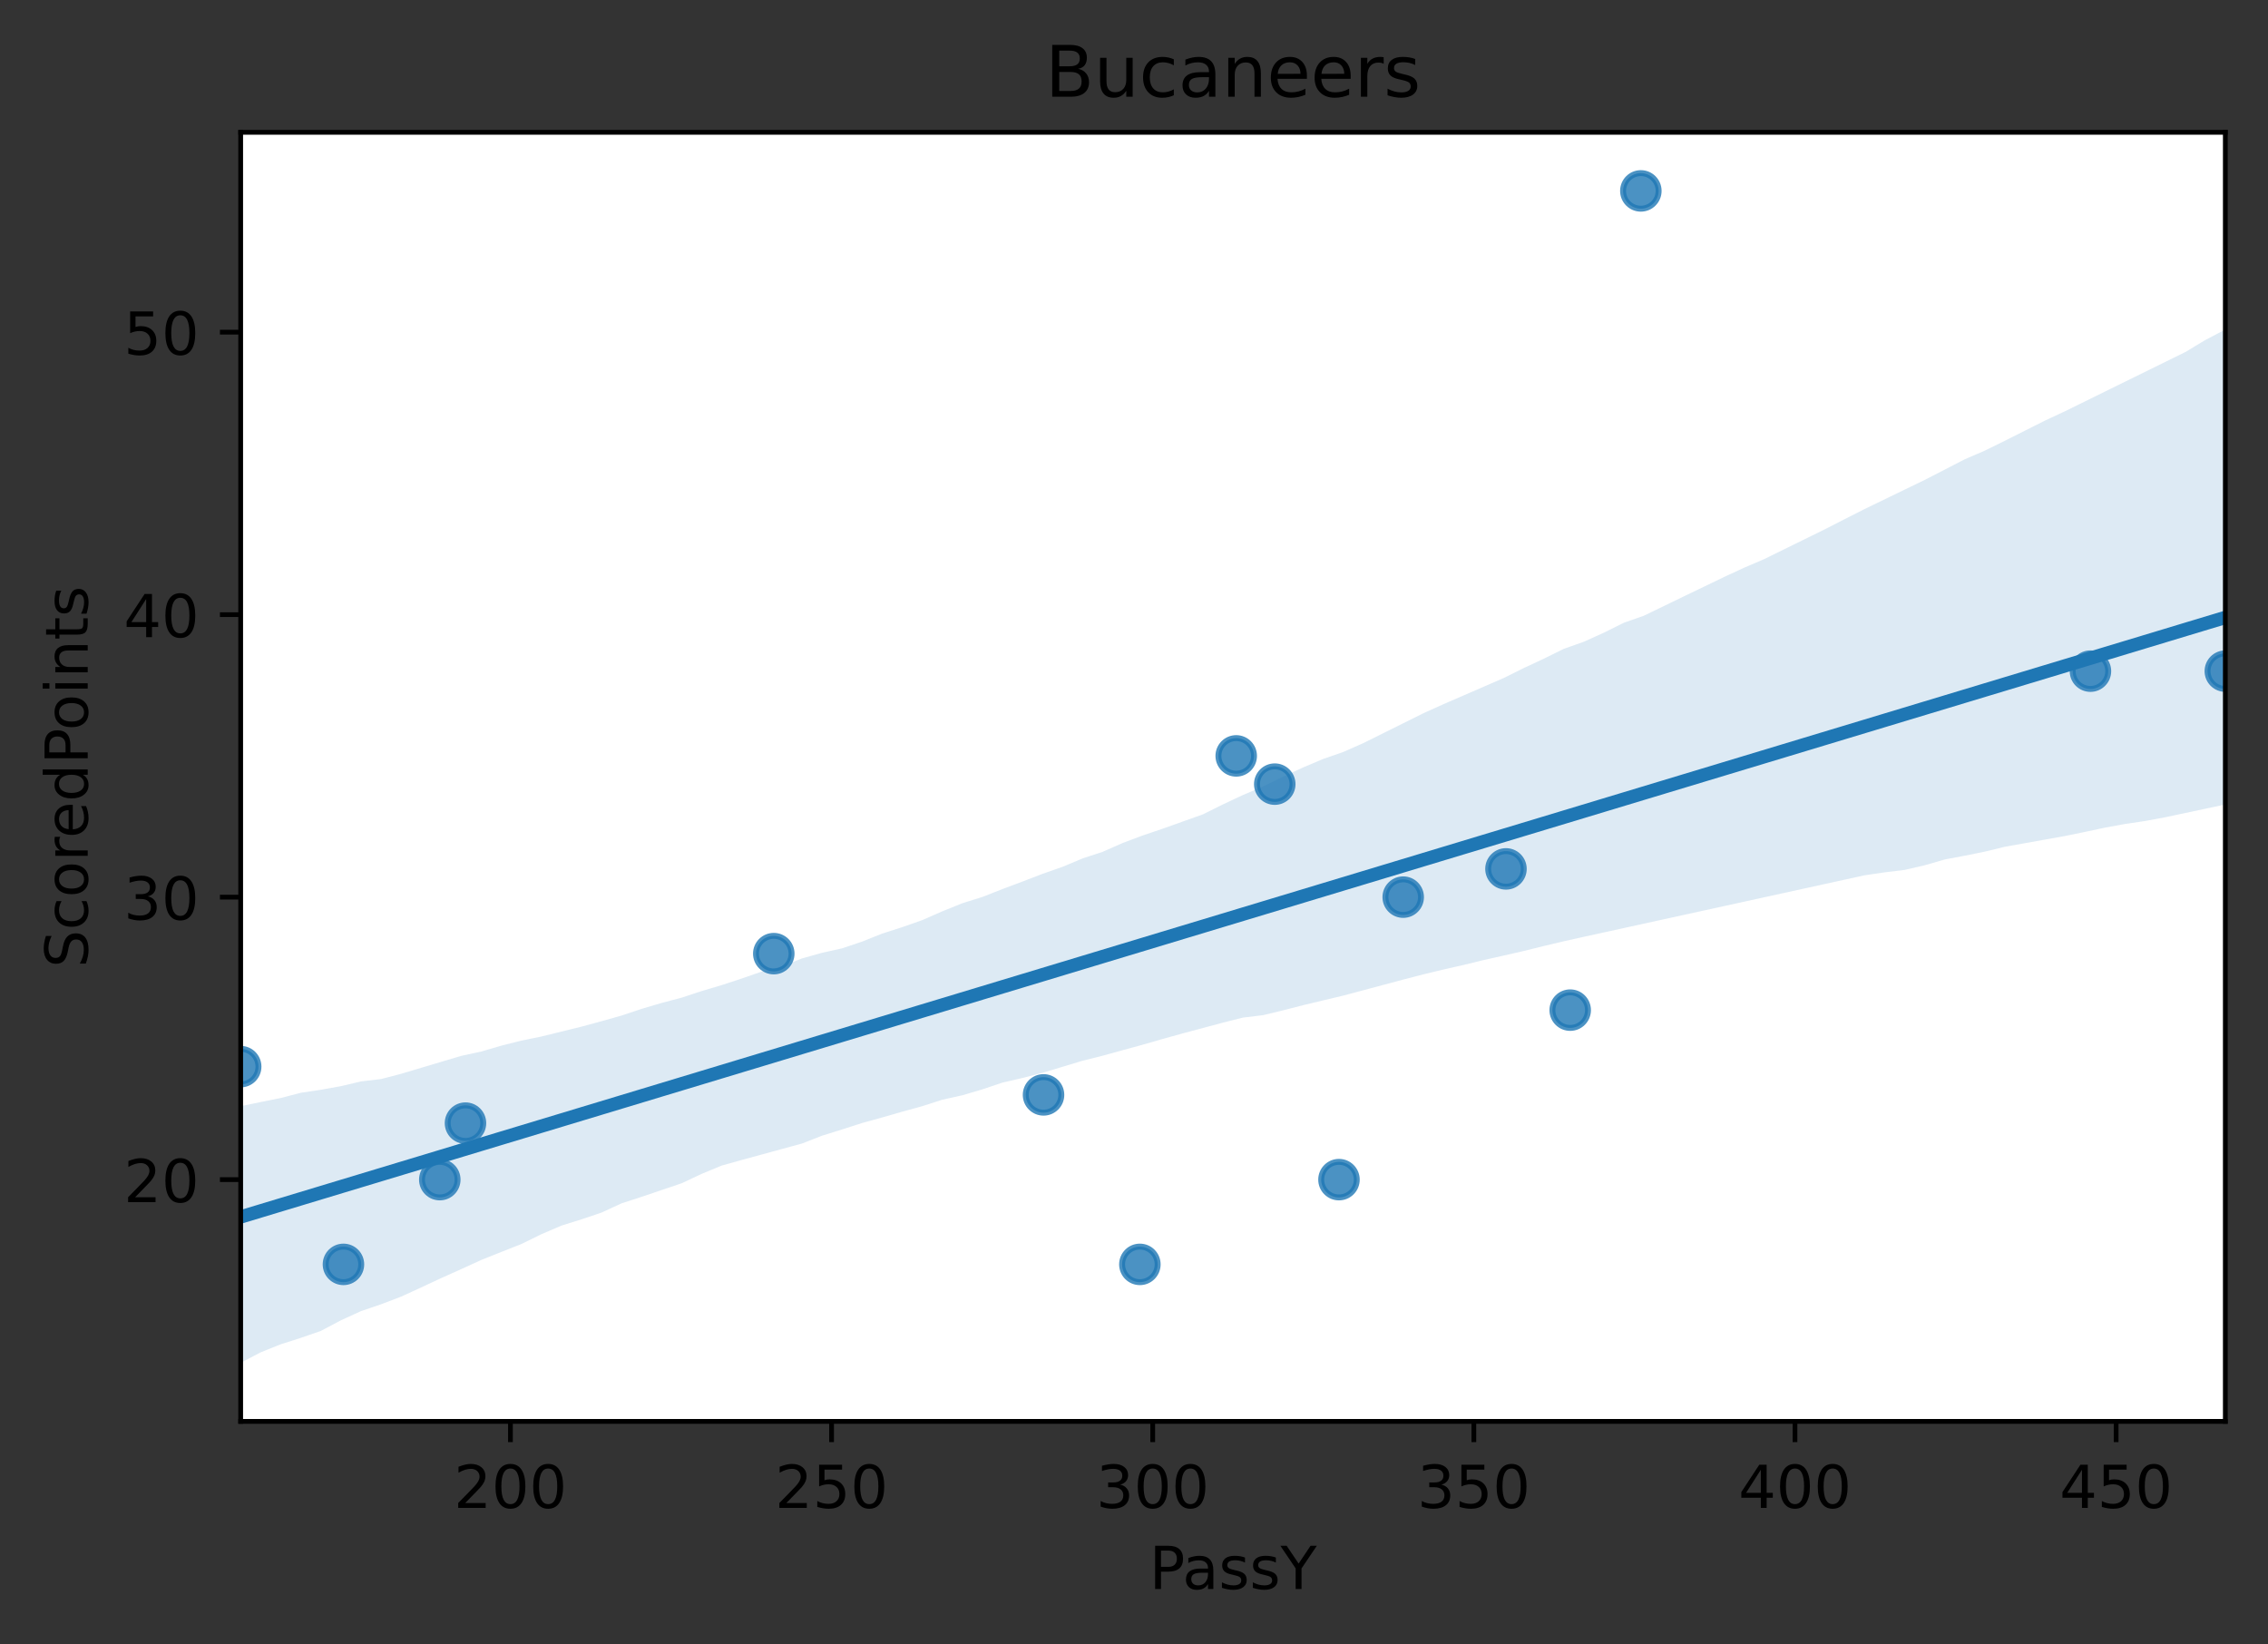 <?xml version="1.0" encoding="utf-8" standalone="no"?>
<!DOCTYPE svg PUBLIC "-//W3C//DTD SVG 1.1//EN"
  "http://www.w3.org/Graphics/SVG/1.1/DTD/svg11.dtd">
<!-- Created with matplotlib (https://matplotlib.org/) -->
<svg height="277.314pt" version="1.1" viewBox="0 0 382.603 277.314" width="382.603pt" xmlns="http://www.w3.org/2000/svg" xmlns:xlink="http://www.w3.org/1999/xlink">
 <rect x="0" y="0" width="382.603" height="277.314" fill="#333333" stroke="none"/>
 <defs>
  <style type="text/css">
*{stroke-linecap:butt;stroke-linejoin:round;}
  </style>
 </defs>
 <g id="figure_1">
  <g id="patch_1">
   <path d="M 0 277.314 
L 382.603 277.314 
L 382.603 0 
L 0 0 
z
" style="fill:none;"/>
  </g>
  <g id="axes_1">
   <g id="patch_2">
    <path d="M 40.603 239.758 
L 375.403 239.758 
L 375.403 22.318 
L 40.603 22.318 
z
" style="fill:#ffffff;"/>
   </g>
   <g id="PathCollection_1">
    <defs>
     <path d="M 0 3 
C 0.796 3 1.559 2.684 2.121 2.121 
C 2.684 1.559 3 0.796 3 0 
C 3 -0.796 2.684 -1.559 2.121 -2.121 
C 1.559 -2.684 0.796 -3 0 -3 
C -0.796 -3 -1.559 -2.684 -2.121 -2.121 
C -2.684 -1.559 -3 -0.796 -3 0 
C -3 0.796 -2.684 1.559 -2.121 2.121 
C -1.559 2.684 -0.796 3 0 3 
z
" id="meb78a6cd34" style="stroke:#1f77b4;stroke-opacity:0.8;"/>
    </defs>
    <g clip-path="url(#pad8242b88b)">
     <use style="fill:#1f77b4;fill-opacity:0.8;stroke:#1f77b4;stroke-opacity:0.8;" x="57.939" xlink:href="#meb78a6cd34" y="213.276"/>
     <use style="fill:#1f77b4;fill-opacity:0.8;stroke:#1f77b4;stroke-opacity:0.8;" x="74.191" xlink:href="#meb78a6cd34" y="198.981"/>
     <use style="fill:#1f77b4;fill-opacity:0.8;stroke:#1f77b4;stroke-opacity:0.8;" x="254.052" xlink:href="#meb78a6cd34" y="146.565"/>
     <use style="fill:#1f77b4;fill-opacity:0.8;stroke:#1f77b4;stroke-opacity:0.8;" x="276.805" xlink:href="#meb78a6cd34" y="32.202"/>
     <use style="fill:#1f77b4;fill-opacity:0.8;stroke:#1f77b4;stroke-opacity:0.8;" x="40.603" xlink:href="#meb78a6cd34" y="179.92"/>
     <use style="fill:#1f77b4;fill-opacity:0.8;stroke:#1f77b4;stroke-opacity:0.8;" x="264.887" xlink:href="#meb78a6cd34" y="170.39"/>
     <use style="fill:#1f77b4;fill-opacity:0.8;stroke:#1f77b4;stroke-opacity:0.8;" x="176.04" xlink:href="#meb78a6cd34" y="184.686"/>
     <use style="fill:#1f77b4;fill-opacity:0.8;stroke:#1f77b4;stroke-opacity:0.8;" x="215.046" xlink:href="#meb78a6cd34" y="132.269"/>
     <use style="fill:#1f77b4;fill-opacity:0.8;stroke:#1f77b4;stroke-opacity:0.8;" x="236.716" xlink:href="#meb78a6cd34" y="151.33"/>
     <use style="fill:#1f77b4;fill-opacity:0.8;stroke:#1f77b4;stroke-opacity:0.8;" x="192.292" xlink:href="#meb78a6cd34" y="213.276"/>
     <use style="fill:#1f77b4;fill-opacity:0.8;stroke:#1f77b4;stroke-opacity:0.8;" x="208.545" xlink:href="#meb78a6cd34" y="127.504"/>
     <use style="fill:#1f77b4;fill-opacity:0.8;stroke:#1f77b4;stroke-opacity:0.8;" x="130.533" xlink:href="#meb78a6cd34" y="160.86"/>
     <use style="fill:#1f77b4;fill-opacity:0.8;stroke:#1f77b4;stroke-opacity:0.8;" x="375.403" xlink:href="#meb78a6cd34" y="113.209"/>
     <use style="fill:#1f77b4;fill-opacity:0.8;stroke:#1f77b4;stroke-opacity:0.8;" x="352.65" xlink:href="#meb78a6cd34" y="113.209"/>
     <use style="fill:#1f77b4;fill-opacity:0.8;stroke:#1f77b4;stroke-opacity:0.8;" x="225.881" xlink:href="#meb78a6cd34" y="198.981"/>
     <use style="fill:#1f77b4;fill-opacity:0.8;stroke:#1f77b4;stroke-opacity:0.8;" x="78.525" xlink:href="#meb78a6cd34" y="189.451"/>
    </g>
   </g>
   <g id="PolyCollection_1">
    <path clip-path="url(#pad8242b88b)" d="M 40.603 186.589 
L 40.603 229.874 
L 43.985 228.109 
L 47.367 226.752 
L 50.749 225.67 
L 54.13 224.5 
L 57.512 222.711 
L 60.894 221.16 
L 64.276 220.01 
L 67.658 218.72 
L 71.039 217.172 
L 74.421 215.592 
L 77.803 214.076 
L 81.185 212.533 
L 84.567 211.179 
L 87.949 209.844 
L 91.33 208.187 
L 94.712 206.737 
L 98.094 205.677 
L 101.476 204.538 
L 104.858 202.979 
L 108.239 201.879 
L 111.621 200.735 
L 115.003 199.589 
L 118.385 197.998 
L 121.767 196.603 
L 125.149 195.659 
L 128.53 194.735 
L 131.912 193.812 
L 135.294 192.888 
L 138.676 191.569 
L 142.058 190.513 
L 145.439 189.426 
L 148.821 188.493 
L 152.203 187.52 
L 155.585 186.588 
L 158.967 185.5 
L 162.349 184.749 
L 165.73 183.75 
L 169.112 182.612 
L 172.494 181.832 
L 175.876 180.959 
L 179.258 179.943 
L 182.639 178.922 
L 186.021 178.076 
L 189.403 177.141 
L 192.785 176.22 
L 196.167 175.244 
L 199.549 174.303 
L 202.93 173.399 
L 206.312 172.496 
L 209.694 171.647 
L 213.076 171.239 
L 216.458 170.421 
L 219.839 169.553 
L 223.221 168.742 
L 226.603 167.938 
L 229.985 167.037 
L 233.367 166.133 
L 236.749 165.23 
L 240.13 164.351 
L 243.512 163.535 
L 246.894 162.768 
L 250.276 161.946 
L 253.658 161.187 
L 257.039 160.416 
L 260.421 159.578 
L 263.803 158.775 
L 267.185 158.021 
L 270.567 157.281 
L 273.949 156.54 
L 277.33 155.799 
L 280.712 155.058 
L 284.094 154.317 
L 287.476 153.576 
L 290.858 152.836 
L 294.239 152.095 
L 297.621 151.354 
L 301.003 150.613 
L 304.385 149.872 
L 307.767 149.131 
L 311.149 148.391 
L 314.53 147.65 
L 317.912 147.15 
L 321.294 146.739 
L 324.676 145.959 
L 328.058 144.979 
L 331.439 144.341 
L 334.821 143.658 
L 338.203 142.835 
L 341.585 142.231 
L 344.967 141.626 
L 348.349 141.019 
L 351.73 140.326 
L 355.112 139.605 
L 358.494 138.987 
L 361.876 138.485 
L 365.258 137.858 
L 368.639 137.139 
L 372.021 136.419 
L 375.403 135.702 
L 375.403 55.583 
L 375.403 55.583 
L 372.021 57.361 
L 368.639 59.393 
L 365.258 61.056 
L 361.876 62.72 
L 358.494 64.383 
L 355.112 66.047 
L 351.73 67.71 
L 348.349 69.374 
L 344.967 70.953 
L 341.585 72.653 
L 338.203 74.355 
L 334.821 76.016 
L 331.439 77.477 
L 328.058 79.222 
L 324.676 80.961 
L 321.294 82.6 
L 317.912 84.238 
L 314.53 85.876 
L 311.149 87.591 
L 307.767 89.321 
L 304.385 90.983 
L 301.003 92.645 
L 297.621 94.307 
L 294.239 95.757 
L 290.858 97.323 
L 287.476 98.952 
L 284.094 100.58 
L 280.712 102.218 
L 277.33 103.856 
L 273.949 105.04 
L 270.567 106.721 
L 267.185 108.252 
L 263.803 109.447 
L 260.421 111.117 
L 257.039 112.691 
L 253.658 114.374 
L 250.276 115.842 
L 246.894 117.314 
L 243.512 118.78 
L 240.13 120.304 
L 236.749 121.987 
L 233.367 123.669 
L 229.985 125.351 
L 226.603 126.842 
L 223.221 128.018 
L 219.839 129.451 
L 216.458 131.003 
L 213.076 132.659 
L 209.694 134.101 
L 206.312 135.681 
L 202.93 137.364 
L 199.549 138.57 
L 196.167 139.777 
L 192.785 140.922 
L 189.403 142.192 
L 186.021 143.683 
L 182.639 144.795 
L 179.258 146.213 
L 175.876 147.398 
L 172.494 148.699 
L 169.112 149.966 
L 165.73 151.298 
L 162.349 152.356 
L 158.967 153.72 
L 155.585 155.206 
L 152.203 156.394 
L 148.821 157.477 
L 145.439 158.826 
L 142.058 159.967 
L 138.676 160.719 
L 135.294 161.669 
L 131.912 163.009 
L 128.53 163.875 
L 125.149 165.051 
L 121.767 166.162 
L 118.385 167.166 
L 115.003 168.284 
L 111.621 169.175 
L 108.239 170.174 
L 104.858 171.306 
L 101.476 172.257 
L 98.094 173.176 
L 94.712 174.008 
L 91.33 174.841 
L 87.949 175.534 
L 84.567 176.385 
L 81.185 177.373 
L 77.803 178.107 
L 74.421 179.113 
L 71.039 180.122 
L 67.658 181.134 
L 64.276 182.015 
L 60.894 182.414 
L 57.512 183.214 
L 54.13 183.822 
L 50.749 184.33 
L 47.367 185.214 
L 43.985 185.891 
L 40.603 186.589 
z
" style="fill:#1f77b4;fill-opacity:0.15;"/>
   </g>
   <g id="matplotlib.axis_1">
    <g id="xtick_1">
     <g id="line2d_1">
      <defs>
       <path d="M 0 0 
L 0 3.5 
" id="m4fa3855c12" style="stroke:#000000;stroke-width:0.8;"/>
      </defs>
      <g>
       <use style="stroke:#000000;stroke-width:0.8;" x="86.11" xlink:href="#m4fa3855c12" y="239.758"/>
      </g>
     </g>
     <g id="text_1">
      <!-- 200 -->
      <defs>
       <path d="M 19.188 8.297 
L 53.609 8.297 
L 53.609 0 
L 7.328 0 
L 7.328 8.297 
Q 12.938 14.109 22.625 23.891 
Q 32.328 33.688 34.812 36.531 
Q 39.547 41.844 41.422 45.531 
Q 43.312 49.219 43.312 52.781 
Q 43.312 58.594 39.234 62.25 
Q 35.156 65.922 28.609 65.922 
Q 23.969 65.922 18.812 64.312 
Q 13.672 62.703 7.812 59.422 
L 7.812 69.391 
Q 13.766 71.781 18.938 73 
Q 24.125 74.219 28.422 74.219 
Q 39.75 74.219 46.484 68.547 
Q 53.219 62.891 53.219 53.422 
Q 53.219 48.922 51.531 44.891 
Q 49.859 40.875 45.406 35.406 
Q 44.188 33.984 37.641 27.219 
Q 31.109 20.453 19.188 8.297 
z
" id="DejaVuSans-50"/>
       <path d="M 31.781 66.406 
Q 24.172 66.406 20.328 58.906 
Q 16.5 51.422 16.5 36.375 
Q 16.5 21.391 20.328 13.891 
Q 24.172 6.391 31.781 6.391 
Q 39.453 6.391 43.281 13.891 
Q 47.125 21.391 47.125 36.375 
Q 47.125 51.422 43.281 58.906 
Q 39.453 66.406 31.781 66.406 
z
M 31.781 74.219 
Q 44.047 74.219 50.516 64.516 
Q 56.984 54.828 56.984 36.375 
Q 56.984 17.969 50.516 8.266 
Q 44.047 -1.422 31.781 -1.422 
Q 19.531 -1.422 13.062 8.266 
Q 6.594 17.969 6.594 36.375 
Q 6.594 54.828 13.062 64.516 
Q 19.531 74.219 31.781 74.219 
z
" id="DejaVuSans-48"/>
      </defs>
      <g transform="translate(76.566 254.357)scale(0.1 -0.1)">
       <use xlink:href="#DejaVuSans-50"/>
       <use x="63.623" xlink:href="#DejaVuSans-48"/>
       <use x="127.246" xlink:href="#DejaVuSans-48"/>
      </g>
     </g>
    </g>
    <g id="xtick_2">
     <g id="line2d_2">
      <g>
       <use style="stroke:#000000;stroke-width:0.8;" x="140.285" xlink:href="#m4fa3855c12" y="239.758"/>
      </g>
     </g>
     <g id="text_2">
      <!-- 250 -->
      <defs>
       <path d="M 10.797 72.906 
L 49.516 72.906 
L 49.516 64.594 
L 19.828 64.594 
L 19.828 46.734 
Q 21.969 47.469 24.109 47.828 
Q 26.266 48.188 28.422 48.188 
Q 40.625 48.188 47.75 41.5 
Q 54.891 34.812 54.891 23.391 
Q 54.891 11.625 47.562 5.094 
Q 40.234 -1.422 26.906 -1.422 
Q 22.312 -1.422 17.547 -0.641 
Q 12.797 0.141 7.719 1.703 
L 7.719 11.625 
Q 12.109 9.234 16.797 8.062 
Q 21.484 6.891 26.703 6.891 
Q 35.156 6.891 40.078 11.328 
Q 45.016 15.766 45.016 23.391 
Q 45.016 31 40.078 35.438 
Q 35.156 39.891 26.703 39.891 
Q 22.75 39.891 18.812 39.016 
Q 14.891 38.141 10.797 36.281 
z
" id="DejaVuSans-53"/>
      </defs>
      <g transform="translate(130.741 254.357)scale(0.1 -0.1)">
       <use xlink:href="#DejaVuSans-50"/>
       <use x="63.623" xlink:href="#DejaVuSans-53"/>
       <use x="127.246" xlink:href="#DejaVuSans-48"/>
      </g>
     </g>
    </g>
    <g id="xtick_3">
     <g id="line2d_3">
      <g>
       <use style="stroke:#000000;stroke-width:0.8;" x="194.459" xlink:href="#m4fa3855c12" y="239.758"/>
      </g>
     </g>
     <g id="text_3">
      <!-- 300 -->
      <defs>
       <path d="M 40.578 39.312 
Q 47.656 37.797 51.625 33 
Q 55.609 28.219 55.609 21.188 
Q 55.609 10.406 48.188 4.484 
Q 40.766 -1.422 27.094 -1.422 
Q 22.516 -1.422 17.656 -0.516 
Q 12.797 0.391 7.625 2.203 
L 7.625 11.719 
Q 11.719 9.328 16.594 8.109 
Q 21.484 6.891 26.812 6.891 
Q 36.078 6.891 40.938 10.547 
Q 45.797 14.203 45.797 21.188 
Q 45.797 27.641 41.281 31.266 
Q 36.766 34.906 28.719 34.906 
L 20.219 34.906 
L 20.219 43.016 
L 29.109 43.016 
Q 36.375 43.016 40.234 45.922 
Q 44.094 48.828 44.094 54.297 
Q 44.094 59.906 40.109 62.906 
Q 36.141 65.922 28.719 65.922 
Q 24.656 65.922 20.016 65.031 
Q 15.375 64.156 9.812 62.312 
L 9.812 71.094 
Q 15.438 72.656 20.344 73.438 
Q 25.25 74.219 29.594 74.219 
Q 40.828 74.219 47.359 69.109 
Q 53.906 64.016 53.906 55.328 
Q 53.906 49.266 50.438 45.094 
Q 46.969 40.922 40.578 39.312 
z
" id="DejaVuSans-51"/>
      </defs>
      <g transform="translate(184.916 254.357)scale(0.1 -0.1)">
       <use xlink:href="#DejaVuSans-51"/>
       <use x="63.623" xlink:href="#DejaVuSans-48"/>
       <use x="127.246" xlink:href="#DejaVuSans-48"/>
      </g>
     </g>
    </g>
    <g id="xtick_4">
     <g id="line2d_4">
      <g>
       <use style="stroke:#000000;stroke-width:0.8;" x="248.634" xlink:href="#m4fa3855c12" y="239.758"/>
      </g>
     </g>
     <g id="text_4">
      <!-- 350 -->
      <g transform="translate(239.09 254.357)scale(0.1 -0.1)">
       <use xlink:href="#DejaVuSans-51"/>
       <use x="63.623" xlink:href="#DejaVuSans-53"/>
       <use x="127.246" xlink:href="#DejaVuSans-48"/>
      </g>
     </g>
    </g>
    <g id="xtick_5">
     <g id="line2d_5">
      <g>
       <use style="stroke:#000000;stroke-width:0.8;" x="302.809" xlink:href="#m4fa3855c12" y="239.758"/>
      </g>
     </g>
     <g id="text_5">
      <!-- 400 -->
      <defs>
       <path d="M 37.797 64.312 
L 12.891 25.391 
L 37.797 25.391 
z
M 35.203 72.906 
L 47.609 72.906 
L 47.609 25.391 
L 58.016 25.391 
L 58.016 17.188 
L 47.609 17.188 
L 47.609 0 
L 37.797 0 
L 37.797 17.188 
L 4.891 17.188 
L 4.891 26.703 
z
" id="DejaVuSans-52"/>
      </defs>
      <g transform="translate(293.265 254.357)scale(0.1 -0.1)">
       <use xlink:href="#DejaVuSans-52"/>
       <use x="63.623" xlink:href="#DejaVuSans-48"/>
       <use x="127.246" xlink:href="#DejaVuSans-48"/>
      </g>
     </g>
    </g>
    <g id="xtick_6">
     <g id="line2d_6">
      <g>
       <use style="stroke:#000000;stroke-width:0.8;" x="356.984" xlink:href="#m4fa3855c12" y="239.758"/>
      </g>
     </g>
     <g id="text_6">
      <!-- 450 -->
      <g transform="translate(347.44 254.357)scale(0.1 -0.1)">
       <use xlink:href="#DejaVuSans-52"/>
       <use x="63.623" xlink:href="#DejaVuSans-53"/>
       <use x="127.246" xlink:href="#DejaVuSans-48"/>
      </g>
     </g>
    </g>
    <g id="text_7">
     <!-- PassY -->
     <defs>
      <path d="M 19.672 64.797 
L 19.672 37.406 
L 32.078 37.406 
Q 38.969 37.406 42.719 40.969 
Q 46.484 44.531 46.484 51.125 
Q 46.484 57.672 42.719 61.234 
Q 38.969 64.797 32.078 64.797 
z
M 9.812 72.906 
L 32.078 72.906 
Q 44.344 72.906 50.609 67.359 
Q 56.891 61.812 56.891 51.125 
Q 56.891 40.328 50.609 34.812 
Q 44.344 29.297 32.078 29.297 
L 19.672 29.297 
L 19.672 0 
L 9.812 0 
z
" id="DejaVuSans-80"/>
      <path d="M 34.281 27.484 
Q 23.391 27.484 19.188 25 
Q 14.984 22.516 14.984 16.5 
Q 14.984 11.719 18.141 8.906 
Q 21.297 6.109 26.703 6.109 
Q 34.188 6.109 38.703 11.406 
Q 43.219 16.703 43.219 25.484 
L 43.219 27.484 
z
M 52.203 31.203 
L 52.203 0 
L 43.219 0 
L 43.219 8.297 
Q 40.141 3.328 35.547 0.953 
Q 30.953 -1.422 24.312 -1.422 
Q 15.922 -1.422 10.953 3.297 
Q 6 8.016 6 15.922 
Q 6 25.141 12.172 29.828 
Q 18.359 34.516 30.609 34.516 
L 43.219 34.516 
L 43.219 35.406 
Q 43.219 41.609 39.141 45 
Q 35.062 48.391 27.688 48.391 
Q 23 48.391 18.547 47.266 
Q 14.109 46.141 10.016 43.891 
L 10.016 52.203 
Q 14.938 54.109 19.578 55.047 
Q 24.219 56 28.609 56 
Q 40.484 56 46.344 49.844 
Q 52.203 43.703 52.203 31.203 
z
" id="DejaVuSans-97"/>
      <path d="M 44.281 53.078 
L 44.281 44.578 
Q 40.484 46.531 36.375 47.5 
Q 32.281 48.484 27.875 48.484 
Q 21.188 48.484 17.844 46.438 
Q 14.5 44.391 14.5 40.281 
Q 14.5 37.156 16.891 35.375 
Q 19.281 33.594 26.516 31.984 
L 29.594 31.297 
Q 39.156 29.25 43.188 25.516 
Q 47.219 21.781 47.219 15.094 
Q 47.219 7.469 41.188 3.016 
Q 35.156 -1.422 24.609 -1.422 
Q 20.219 -1.422 15.453 -0.562 
Q 10.688 0.297 5.422 2 
L 5.422 11.281 
Q 10.406 8.688 15.234 7.391 
Q 20.062 6.109 24.812 6.109 
Q 31.156 6.109 34.562 8.281 
Q 37.984 10.453 37.984 14.406 
Q 37.984 18.062 35.516 20.016 
Q 33.062 21.969 24.703 23.781 
L 21.578 24.516 
Q 13.234 26.266 9.516 29.906 
Q 5.812 33.547 5.812 39.891 
Q 5.812 47.609 11.281 51.797 
Q 16.75 56 26.812 56 
Q 31.781 56 36.172 55.266 
Q 40.578 54.547 44.281 53.078 
z
" id="DejaVuSans-115"/>
      <path d="M -0.203 72.906 
L 10.406 72.906 
L 30.609 42.922 
L 50.688 72.906 
L 61.281 72.906 
L 35.5 34.719 
L 35.5 0 
L 25.594 0 
L 25.594 34.719 
z
" id="DejaVuSans-89"/>
     </defs>
     <g transform="translate(193.886 268.035)scale(0.1 -0.1)">
      <use xlink:href="#DejaVuSans-80"/>
      <use x="55.803" xlink:href="#DejaVuSans-97"/>
      <use x="117.082" xlink:href="#DejaVuSans-115"/>
      <use x="169.182" xlink:href="#DejaVuSans-115"/>
      <use x="221.281" xlink:href="#DejaVuSans-89"/>
     </g>
    </g>
   </g>
   <g id="matplotlib.axis_2">
    <g id="ytick_1">
     <g id="line2d_7">
      <defs>
       <path d="M 0 0 
L -3.5 0 
" id="m529197496c" style="stroke:#000000;stroke-width:0.8;"/>
      </defs>
      <g>
       <use style="stroke:#000000;stroke-width:0.8;" x="40.603" xlink:href="#m529197496c" y="198.981"/>
      </g>
     </g>
     <g id="text_8">
      <!-- 20 -->
      <g transform="translate(20.878 202.78)scale(0.1 -0.1)">
       <use xlink:href="#DejaVuSans-50"/>
       <use x="63.623" xlink:href="#DejaVuSans-48"/>
      </g>
     </g>
    </g>
    <g id="ytick_2">
     <g id="line2d_8">
      <g>
       <use style="stroke:#000000;stroke-width:0.8;" x="40.603" xlink:href="#m529197496c" y="151.33"/>
      </g>
     </g>
     <g id="text_9">
      <!-- 30 -->
      <g transform="translate(20.878 155.129)scale(0.1 -0.1)">
       <use xlink:href="#DejaVuSans-51"/>
       <use x="63.623" xlink:href="#DejaVuSans-48"/>
      </g>
     </g>
    </g>
    <g id="ytick_3">
     <g id="line2d_9">
      <g>
       <use style="stroke:#000000;stroke-width:0.8;" x="40.603" xlink:href="#m529197496c" y="103.679"/>
      </g>
     </g>
     <g id="text_10">
      <!-- 40 -->
      <g transform="translate(20.878 107.478)scale(0.1 -0.1)">
       <use xlink:href="#DejaVuSans-52"/>
       <use x="63.623" xlink:href="#DejaVuSans-48"/>
      </g>
     </g>
    </g>
    <g id="ytick_4">
     <g id="line2d_10">
      <g>
       <use style="stroke:#000000;stroke-width:0.8;" x="40.603" xlink:href="#m529197496c" y="56.027"/>
      </g>
     </g>
     <g id="text_11">
      <!-- 50 -->
      <g transform="translate(20.878 59.827)scale(0.1 -0.1)">
       <use xlink:href="#DejaVuSans-53"/>
       <use x="63.623" xlink:href="#DejaVuSans-48"/>
      </g>
     </g>
    </g>
    <g id="text_12">
     <!-- ScoredPoints -->
     <defs>
      <path d="M 53.516 70.516 
L 53.516 60.891 
Q 47.906 63.578 42.922 64.891 
Q 37.938 66.219 33.297 66.219 
Q 25.25 66.219 20.875 63.094 
Q 16.5 59.969 16.5 54.203 
Q 16.5 49.359 19.406 46.891 
Q 22.312 44.438 30.422 42.922 
L 36.375 41.703 
Q 47.406 39.594 52.656 34.297 
Q 57.906 29 57.906 20.125 
Q 57.906 9.516 50.797 4.047 
Q 43.703 -1.422 29.984 -1.422 
Q 24.812 -1.422 18.969 -0.25 
Q 13.141 0.922 6.891 3.219 
L 6.891 13.375 
Q 12.891 10.016 18.656 8.297 
Q 24.422 6.594 29.984 6.594 
Q 38.422 6.594 43.016 9.906 
Q 47.609 13.234 47.609 19.391 
Q 47.609 24.75 44.312 27.781 
Q 41.016 30.812 33.5 32.328 
L 27.484 33.5 
Q 16.453 35.688 11.516 40.375 
Q 6.594 45.062 6.594 53.422 
Q 6.594 63.094 13.406 68.656 
Q 20.219 74.219 32.172 74.219 
Q 37.312 74.219 42.625 73.281 
Q 47.953 72.359 53.516 70.516 
z
" id="DejaVuSans-83"/>
      <path d="M 48.781 52.594 
L 48.781 44.188 
Q 44.969 46.297 41.141 47.344 
Q 37.312 48.391 33.406 48.391 
Q 24.656 48.391 19.812 42.844 
Q 14.984 37.312 14.984 27.297 
Q 14.984 17.281 19.812 11.734 
Q 24.656 6.203 33.406 6.203 
Q 37.312 6.203 41.141 7.25 
Q 44.969 8.297 48.781 10.406 
L 48.781 2.094 
Q 45.016 0.344 40.984 -0.531 
Q 36.969 -1.422 32.422 -1.422 
Q 20.062 -1.422 12.781 6.344 
Q 5.516 14.109 5.516 27.297 
Q 5.516 40.672 12.859 48.328 
Q 20.219 56 33.016 56 
Q 37.156 56 41.109 55.141 
Q 45.062 54.297 48.781 52.594 
z
" id="DejaVuSans-99"/>
      <path d="M 30.609 48.391 
Q 23.391 48.391 19.188 42.75 
Q 14.984 37.109 14.984 27.297 
Q 14.984 17.484 19.156 11.844 
Q 23.344 6.203 30.609 6.203 
Q 37.797 6.203 41.984 11.859 
Q 46.188 17.531 46.188 27.297 
Q 46.188 37.016 41.984 42.703 
Q 37.797 48.391 30.609 48.391 
z
M 30.609 56 
Q 42.328 56 49.016 48.375 
Q 55.719 40.766 55.719 27.297 
Q 55.719 13.875 49.016 6.219 
Q 42.328 -1.422 30.609 -1.422 
Q 18.844 -1.422 12.172 6.219 
Q 5.516 13.875 5.516 27.297 
Q 5.516 40.766 12.172 48.375 
Q 18.844 56 30.609 56 
z
" id="DejaVuSans-111"/>
      <path d="M 41.109 46.297 
Q 39.594 47.172 37.812 47.578 
Q 36.031 48 33.891 48 
Q 26.266 48 22.188 43.047 
Q 18.109 38.094 18.109 28.812 
L 18.109 0 
L 9.078 0 
L 9.078 54.688 
L 18.109 54.688 
L 18.109 46.188 
Q 20.953 51.172 25.484 53.578 
Q 30.031 56 36.531 56 
Q 37.453 56 38.578 55.875 
Q 39.703 55.766 41.062 55.516 
z
" id="DejaVuSans-114"/>
      <path d="M 56.203 29.594 
L 56.203 25.203 
L 14.891 25.203 
Q 15.484 15.922 20.484 11.062 
Q 25.484 6.203 34.422 6.203 
Q 39.594 6.203 44.453 7.469 
Q 49.312 8.734 54.109 11.281 
L 54.109 2.781 
Q 49.266 0.734 44.188 -0.344 
Q 39.109 -1.422 33.891 -1.422 
Q 20.797 -1.422 13.156 6.188 
Q 5.516 13.812 5.516 26.812 
Q 5.516 40.234 12.766 48.109 
Q 20.016 56 32.328 56 
Q 43.359 56 49.781 48.891 
Q 56.203 41.797 56.203 29.594 
z
M 47.219 32.234 
Q 47.125 39.594 43.094 43.984 
Q 39.062 48.391 32.422 48.391 
Q 24.906 48.391 20.391 44.141 
Q 15.875 39.891 15.188 32.172 
z
" id="DejaVuSans-101"/>
      <path d="M 45.406 46.391 
L 45.406 75.984 
L 54.391 75.984 
L 54.391 0 
L 45.406 0 
L 45.406 8.203 
Q 42.578 3.328 38.25 0.953 
Q 33.938 -1.422 27.875 -1.422 
Q 17.969 -1.422 11.734 6.484 
Q 5.516 14.406 5.516 27.297 
Q 5.516 40.188 11.734 48.094 
Q 17.969 56 27.875 56 
Q 33.938 56 38.25 53.625 
Q 42.578 51.266 45.406 46.391 
z
M 14.797 27.297 
Q 14.797 17.391 18.875 11.75 
Q 22.953 6.109 30.078 6.109 
Q 37.203 6.109 41.297 11.75 
Q 45.406 17.391 45.406 27.297 
Q 45.406 37.203 41.297 42.844 
Q 37.203 48.484 30.078 48.484 
Q 22.953 48.484 18.875 42.844 
Q 14.797 37.203 14.797 27.297 
z
" id="DejaVuSans-100"/>
      <path d="M 9.422 54.688 
L 18.406 54.688 
L 18.406 0 
L 9.422 0 
z
M 9.422 75.984 
L 18.406 75.984 
L 18.406 64.594 
L 9.422 64.594 
z
" id="DejaVuSans-105"/>
      <path d="M 54.891 33.016 
L 54.891 0 
L 45.906 0 
L 45.906 32.719 
Q 45.906 40.484 42.875 44.328 
Q 39.844 48.188 33.797 48.188 
Q 26.516 48.188 22.312 43.547 
Q 18.109 38.922 18.109 30.906 
L 18.109 0 
L 9.078 0 
L 9.078 54.688 
L 18.109 54.688 
L 18.109 46.188 
Q 21.344 51.125 25.703 53.562 
Q 30.078 56 35.797 56 
Q 45.219 56 50.047 50.172 
Q 54.891 44.344 54.891 33.016 
z
" id="DejaVuSans-110"/>
      <path d="M 18.312 70.219 
L 18.312 54.688 
L 36.812 54.688 
L 36.812 47.703 
L 18.312 47.703 
L 18.312 18.016 
Q 18.312 11.328 20.141 9.422 
Q 21.969 7.516 27.594 7.516 
L 36.812 7.516 
L 36.812 0 
L 27.594 0 
Q 17.188 0 13.234 3.875 
Q 9.281 7.766 9.281 18.016 
L 9.281 47.703 
L 2.688 47.703 
L 2.688 54.688 
L 9.281 54.688 
L 9.281 70.219 
z
" id="DejaVuSans-116"/>
     </defs>
     <g transform="translate(14.798 163.23)rotate(-90)scale(0.1 -0.1)">
      <use xlink:href="#DejaVuSans-83"/>
      <use x="63.477" xlink:href="#DejaVuSans-99"/>
      <use x="118.457" xlink:href="#DejaVuSans-111"/>
      <use x="179.639" xlink:href="#DejaVuSans-114"/>
      <use x="218.502" xlink:href="#DejaVuSans-101"/>
      <use x="280.025" xlink:href="#DejaVuSans-100"/>
      <use x="343.502" xlink:href="#DejaVuSans-80"/>
      <use x="400.18" xlink:href="#DejaVuSans-111"/>
      <use x="461.361" xlink:href="#DejaVuSans-105"/>
      <use x="489.145" xlink:href="#DejaVuSans-110"/>
      <use x="552.523" xlink:href="#DejaVuSans-116"/>
      <use x="591.732" xlink:href="#DejaVuSans-115"/>
     </g>
    </g>
   </g>
   <g id="line2d_11">
    <path clip-path="url(#pad8242b88b)" d="M 40.603 205.274 
L 43.985 204.253 
L 47.367 203.231 
L 50.749 202.21 
L 54.13 201.188 
L 57.512 200.167 
L 60.894 199.145 
L 64.276 198.124 
L 67.658 197.102 
L 71.039 196.081 
L 74.421 195.059 
L 77.803 194.038 
L 81.185 193.016 
L 84.567 191.995 
L 87.949 190.974 
L 91.33 189.952 
L 94.712 188.931 
L 98.094 187.909 
L 101.476 186.888 
L 104.858 185.866 
L 108.239 184.845 
L 111.621 183.823 
L 115.003 182.802 
L 118.385 181.78 
L 121.767 180.759 
L 125.149 179.737 
L 128.53 178.716 
L 131.912 177.694 
L 135.294 176.673 
L 138.676 175.651 
L 142.058 174.63 
L 145.439 173.609 
L 148.821 172.587 
L 152.203 171.566 
L 155.585 170.544 
L 158.967 169.523 
L 162.349 168.501 
L 165.73 167.48 
L 169.112 166.458 
L 172.494 165.437 
L 175.876 164.415 
L 179.258 163.394 
L 182.639 162.372 
L 186.021 161.351 
L 189.403 160.329 
L 192.785 159.308 
L 196.167 158.286 
L 199.549 157.265 
L 202.93 156.244 
L 206.312 155.222 
L 209.694 154.201 
L 213.076 153.179 
L 216.458 152.158 
L 219.839 151.136 
L 223.221 150.115 
L 226.603 149.093 
L 229.985 148.072 
L 233.367 147.05 
L 236.749 146.029 
L 240.13 145.007 
L 243.512 143.986 
L 246.894 142.964 
L 250.276 141.943 
L 253.658 140.921 
L 257.039 139.9 
L 260.421 138.879 
L 263.803 137.857 
L 267.185 136.836 
L 270.567 135.814 
L 273.949 134.793 
L 277.33 133.771 
L 280.712 132.75 
L 284.094 131.728 
L 287.476 130.707 
L 290.858 129.685 
L 294.239 128.664 
L 297.621 127.642 
L 301.003 126.621 
L 304.385 125.599 
L 307.767 124.578 
L 311.149 123.556 
L 314.53 122.535 
L 317.912 121.514 
L 321.294 120.492 
L 324.676 119.471 
L 328.058 118.449 
L 331.439 117.428 
L 334.821 116.406 
L 338.203 115.385 
L 341.585 114.363 
L 344.967 113.342 
L 348.349 112.32 
L 351.73 111.299 
L 355.112 110.277 
L 358.494 109.256 
L 361.876 108.234 
L 365.258 107.213 
L 368.639 106.191 
L 372.021 105.17 
L 375.403 104.149 
" style="fill:none;stroke:#1f77b4;stroke-linecap:square;stroke-width:2.25;"/>
   </g>
   <g id="patch_3">
    <path d="M 40.603 239.758 
L 40.603 22.318 
" style="fill:none;stroke:#000000;stroke-linecap:square;stroke-linejoin:miter;stroke-width:0.8;"/>
   </g>
   <g id="patch_4">
    <path d="M 375.403 239.758 
L 375.403 22.318 
" style="fill:none;stroke:#000000;stroke-linecap:square;stroke-linejoin:miter;stroke-width:0.8;"/>
   </g>
   <g id="patch_5">
    <path d="M 40.603 239.758 
L 375.403 239.758 
" style="fill:none;stroke:#000000;stroke-linecap:square;stroke-linejoin:miter;stroke-width:0.8;"/>
   </g>
   <g id="patch_6">
    <path d="M 40.603 22.318 
L 375.403 22.318 
" style="fill:none;stroke:#000000;stroke-linecap:square;stroke-linejoin:miter;stroke-width:0.8;"/>
   </g>
   <g id="text_13">
    <!-- Bucaneers -->
    <defs>
     <path d="M 19.672 34.812 
L 19.672 8.109 
L 35.5 8.109 
Q 43.453 8.109 47.281 11.406 
Q 51.125 14.703 51.125 21.484 
Q 51.125 28.328 47.281 31.562 
Q 43.453 34.812 35.5 34.812 
z
M 19.672 64.797 
L 19.672 42.828 
L 34.281 42.828 
Q 41.5 42.828 45.031 45.531 
Q 48.578 48.25 48.578 53.812 
Q 48.578 59.328 45.031 62.062 
Q 41.5 64.797 34.281 64.797 
z
M 9.812 72.906 
L 35.016 72.906 
Q 46.297 72.906 52.391 68.219 
Q 58.5 63.531 58.5 54.891 
Q 58.5 48.188 55.375 44.234 
Q 52.25 40.281 46.188 39.312 
Q 53.469 37.75 57.5 32.781 
Q 61.531 27.828 61.531 20.406 
Q 61.531 10.641 54.891 5.312 
Q 48.25 0 35.984 0 
L 9.812 0 
z
" id="DejaVuSans-66"/>
     <path d="M 8.5 21.578 
L 8.5 54.688 
L 17.484 54.688 
L 17.484 21.922 
Q 17.484 14.156 20.5 10.266 
Q 23.531 6.391 29.594 6.391 
Q 36.859 6.391 41.078 11.031 
Q 45.312 15.672 45.312 23.688 
L 45.312 54.688 
L 54.297 54.688 
L 54.297 0 
L 45.312 0 
L 45.312 8.406 
Q 42.047 3.422 37.719 1 
Q 33.406 -1.422 27.688 -1.422 
Q 18.266 -1.422 13.375 4.438 
Q 8.5 10.297 8.5 21.578 
z
M 31.109 56 
z
" id="DejaVuSans-117"/>
    </defs>
    <g transform="translate(176.33 16.318)scale(0.12 -0.12)">
     <use xlink:href="#DejaVuSans-66"/>
     <use x="68.604" xlink:href="#DejaVuSans-117"/>
     <use x="131.982" xlink:href="#DejaVuSans-99"/>
     <use x="186.963" xlink:href="#DejaVuSans-97"/>
     <use x="248.242" xlink:href="#DejaVuSans-110"/>
     <use x="311.621" xlink:href="#DejaVuSans-101"/>
     <use x="373.145" xlink:href="#DejaVuSans-101"/>
     <use x="434.668" xlink:href="#DejaVuSans-114"/>
     <use x="475.781" xlink:href="#DejaVuSans-115"/>
    </g>
   </g>
  </g>
 </g>
 <defs>
  <clipPath id="pad8242b88b">
   <rect height="217.44" width="334.8" x="40.603" y="22.318"/>
  </clipPath>
 </defs>
</svg>
